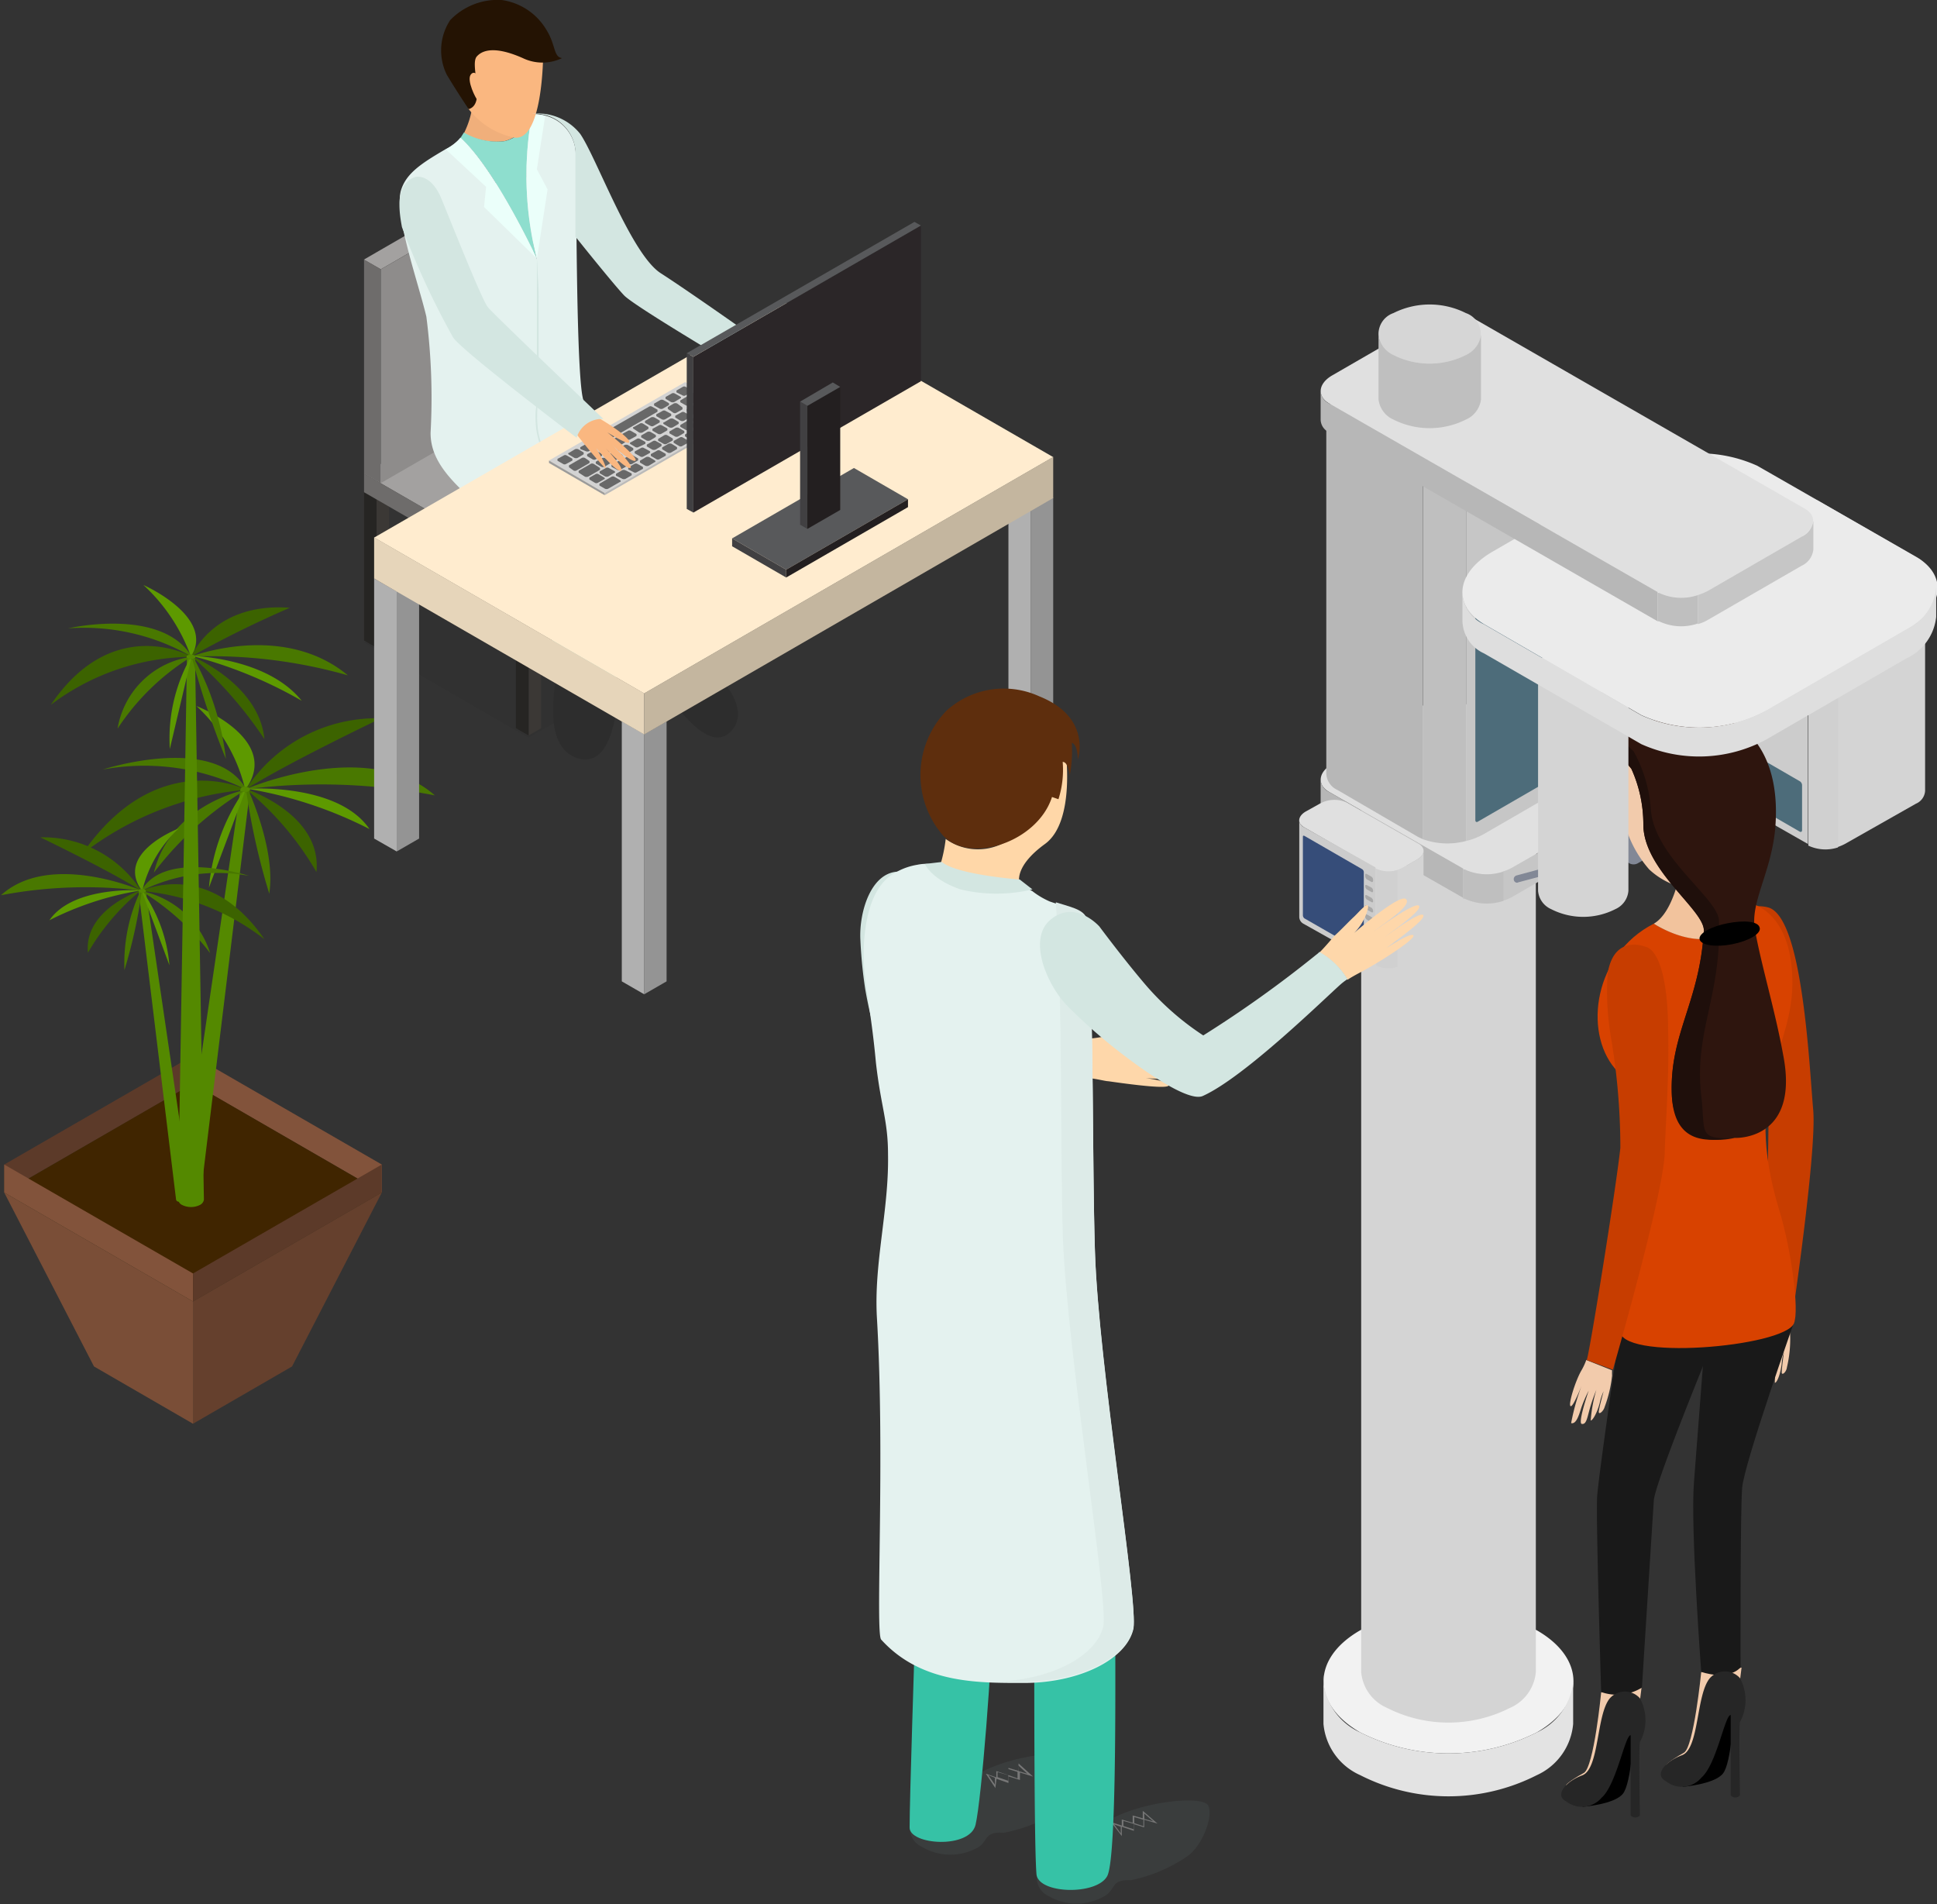 <svg xmlns="http://www.w3.org/2000/svg" viewBox="0 0 96.04 94.39"><rect x="0" y="0" width="96.04" height="94.39" fill="#333333" stroke="none"/><defs><style>.cls-1{fill:#82533b;}.cls-2{fill:#5c3a29;}.cls-3{fill:#402500;}.cls-4{fill:#65402d;}.cls-5{fill:#7a4e37;}.cls-6{fill:#548900;}.cls-7{fill:#3c6300;}.cls-8{fill:#497800;}.cls-9{fill:#5d9900;}.cls-10{opacity:0.05;}.cls-11{fill:#3b3835;}.cls-12{fill:#262523;}.cls-13{fill:#a3a1a0;}.cls-14{fill:#8e8c8b;}.cls-15{fill:#6e6c6b;}.cls-16{fill:#2d2d2d;}.cls-17{fill:#dedede;}.cls-18{fill:#81c9bb;}.cls-19{fill:#f0af7b;}.cls-20{fill:#8edece;}.cls-21{fill:#e4f2ef;}.cls-22{fill:#ebfffa;}.cls-23{fill:#d3e6e1;}.cls-24{fill:#fab780;}.cls-25{fill:#241303;}.cls-26{fill:#949494;}.cls-27{fill:#b0b0b0;}.cls-28{fill:#ffeccf;}.cls-29{fill:#c4b69f;}.cls-30{fill:#e6d5ba;}.cls-31{fill:#d3d3d3;}.cls-32{fill:#686868;}.cls-33{fill:#bababa;}.cls-34{fill:#9b9b9b;}.cls-35{fill:#58595b;}.cls-36{fill:#414042;}.cls-37{fill:#231f20;}.cls-38{fill:#2b2628;}.cls-39{fill:#f2f2f2;}.cls-40{fill:#e3e3e3;}.cls-41{fill:#e0e0e0;}.cls-42{fill:#d4d4d4;}.cls-43{fill:#b7b7b7;}.cls-44{fill:#c6c6c6;}.cls-45{fill:#bfbfbf;}.cls-46{fill:#d6d6d6;}.cls-47{fill:#4d6c7a;}.cls-48{fill:#828896;}.cls-49{fill:#8f96a6;}.cls-50{isolation:isolate;}.cls-51{fill:#c2a73b;}.cls-52{fill:#e6c545;}.cls-53{fill:#d7b941;}.cls-54{fill:#ccc;}.cls-55{fill:#d0d0d0;}.cls-56{fill:#f2cbac;}.cls-57{fill:#c73d00;}.cls-58{fill:#191919;}.cls-59{fill:#d84200;}.cls-60{fill:#f2c39d;}.cls-61{fill:#2e150e;}.cls-62{fill:#1f0f0b;}.cls-63{fill:#262626;}.cls-64{fill:#364d79;}.cls-65{fill:#a8a8a8;}.cls-66{fill:#ebebeb;}.cls-67{fill:#3a3d3d;}.cls-68{fill:#777;}.cls-69{fill:#36c2a6;}.cls-70{fill:#fed7aa;}.cls-71{fill:#ffd7a8;}.cls-72{fill:#ddebe8;}.cls-73{fill:#5e2e0d;}</style></defs><title>Asset 2</title><g id="Layer_2" data-name="Layer 2"><g id="_ÎÓÈ_2" data-name="—ÎÓÈ_2"><polygon class="cls-1" points="18.93 59.12 18.93 57.73 9.57 52.33 9.57 53.72 18.93 59.12"/><polygon class="cls-2" points="9.57 53.72 9.57 52.33 0.21 57.73 0.21 59.12 9.57 53.72"/><polygon class="cls-3" points="9.57 64.52 0.21 59.12 9.57 53.71 18.93 59.12 9.57 64.52"/><polygon class="cls-1" points="0.21 57.73 0.21 59.12 9.57 64.52 9.57 63.13 0.21 57.73"/><polygon class="cls-2" points="9.57 63.13 9.57 64.52 18.93 59.12 18.93 57.73 9.57 63.13"/><polygon class="cls-4" points="9.57 64.52 9.57 70.58 14.48 67.74 18.93 59.12 9.57 64.52"/><polygon class="cls-5" points="0.21 59.12 4.66 67.74 9.57 70.58 9.57 64.52 0.21 59.12"/><path class="cls-6" d="M12.4,39.13s0,.07-.08.1a.41.41,0,0,1-.34,0,.1.1,0,0,1-.06-.09l-3,20.41c0,.05,0,.09.13.13a1.19,1.19,0,0,0,.7,0c.1,0,.16-.08.16-.13h0Z"/><path class="cls-7" d="M12.22,39.15s-4.43-2.22-8.15,3.19A15.47,15.47,0,0,1,12.22,39.15Z"/><path class="cls-8" d="M12.22,39.15a11.35,11.35,0,0,0-7.13-1S10.67,36.33,12.22,39.15Z"/><path class="cls-9" d="M12.16,39.15A8.17,8.17,0,0,0,9.74,35S14,36.64,12.16,39.15Z"/><path class="cls-7" d="M12.19,39.13a7.73,7.73,0,0,1,6.7-3.52S14.22,37.84,12.19,39.13Z"/><path class="cls-8" d="M12.16,39.13s6.07-2.63,9.4.3A29.46,29.46,0,0,0,12.16,39.13Z"/><path class="cls-9" d="M12.25,39.1s4.5-.31,6.07,2A20.67,20.67,0,0,0,12.25,39.1Z"/><path class="cls-8" d="M12.19,39.15s-3.72.69-4.56,4.11a16.43,16.43,0,0,1,4.56-4.11Z"/><path class="cls-7" d="M12.17,39.1s3.81,1.23,3.52,4.13A15.08,15.08,0,0,0,12.17,39.1Z"/><path class="cls-9" d="M12.24,39a9.94,9.94,0,0,0-1.88,5Z"/><path class="cls-8" d="M12.24,39s1.46,3.07,1.11,5.3A33.61,33.61,0,0,1,12.18,39Z"/><path class="cls-6" d="M12.32,39.23a.41.41,0,0,1-.34,0c-.09,0-.08-.13,0-.19a.41.41,0,0,1,.34,0C12.43,39.09,12.42,39.17,12.32,39.23Z"/><path class="cls-6" d="M6.87,44.16a.1.1,0,0,0,.06.07.25.25,0,0,0,.25,0,.06.06,0,0,0,.05-.06l2.25,15.3s0,.08-.1.1a.77.77,0,0,1-.52,0c-.08,0-.12-.06-.13-.1h0Z"/><path class="cls-7" d="M7,44.17s3.33-1.66,6.11,2.39A11.54,11.54,0,0,0,7,44.17Z"/><path class="cls-8" d="M7,44.17a8.5,8.5,0,0,1,5.35-.75S8.16,42.06,7,44.17Z"/><path class="cls-9" d="M7.05,44.17a6.22,6.22,0,0,1,1.81-3.1S5.65,42.29,7.05,44.17Z"/><path class="cls-7" d="M7,44.16a5.78,5.78,0,0,0-5-2.65S5.5,43.19,7,44.16Z"/><path class="cls-8" d="M7.05,44.16s-4.56-2-7,.22A22.37,22.37,0,0,1,7.05,44.16Z"/><path class="cls-9" d="M7,44.14s-3.37-.24-4.55,1.48A15.39,15.39,0,0,1,7,44.14Z"/><path class="cls-8" d="M7,44.17a4.52,4.52,0,0,1,3.42,3.08A12.46,12.46,0,0,0,7,44.17Z"/><path class="cls-7" d="M7,44.13s-2.85.93-2.64,3.1A11.34,11.34,0,0,1,7,44.13Z"/><path class="cls-9" d="M7,44.09A7.44,7.44,0,0,1,8.4,47.85Z"/><path class="cls-8" d="M7,44.09a8.45,8.45,0,0,0-.83,4,24.8,24.8,0,0,0,.87-4Z"/><path class="cls-6" d="M6.93,44.23a.25.25,0,0,0,.25,0c.07,0,.06-.09,0-.14a.34.34,0,0,0-.26,0C6.85,44.13,6.86,44.19,6.93,44.23Z"/><path class="cls-6" d="M9.67,32.56a.09.09,0,0,1-.06.08.28.28,0,0,1-.28,0,.09.09,0,0,1-.06-.08L8.83,59.47a.35.35,0,0,0,.19.26,1,1,0,0,0,.9,0,.35.35,0,0,0,.19-.26h0Z"/><path class="cls-7" d="M9.52,32.56s-3.89-2.22-7,2.38A11.74,11.74,0,0,1,9.52,32.56Z"/><path class="cls-8" d="M9.52,32.56a10.69,10.69,0,0,0-6.14-1.41S8,30.07,9.52,32.56Z"/><path class="cls-9" d="M9.47,32.56A8.93,8.93,0,0,0,7.11,29S10.7,30.58,9.47,32.56Z"/><path class="cls-7" d="M9.49,32.54s1.07-2.69,4.88-2.41A53.23,53.23,0,0,0,9.49,32.54Z"/><path class="cls-8" d="M9.47,32.55s4.54-1.76,7.78.93A24.75,24.75,0,0,0,9.47,32.55Z"/><path class="cls-9" d="M9.54,32.52s3.69.06,5.42,2.22A21.86,21.86,0,0,0,9.54,32.52Z"/><path class="cls-8" d="M9.49,32.56a4.3,4.3,0,0,0-3.66,3.56,11.75,11.75,0,0,1,3.66-3.56Z"/><path class="cls-7" d="M9.47,32.51s3.38,1.38,3.64,4.13A20.42,20.42,0,0,0,9.47,32.51Z"/><path class="cls-9" d="M9.52,32.47a8.24,8.24,0,0,0-1.1,4.66Z"/><path class="cls-8" d="M9.52,32.47a13.58,13.58,0,0,1,1.68,5.15,42.27,42.27,0,0,1-1.73-5.19Z"/><path class="cls-6" d="M9.61,32.64a.28.28,0,0,1-.28,0,.08.08,0,0,1,0-.16.28.28,0,0,1,.28,0A.08.08,0,0,1,9.61,32.64Z"/><polygon class="cls-10" points="18.05 31.85 26.2 36.57 33.76 32.21 25.61 27.49 18.05 31.85"/><polygon class="cls-11" points="33.14 32.47 33.76 32.11 33.76 24.75 33.14 25.11 33.14 32.47"/><polygon class="cls-12" points="32.52 32.11 33.14 32.47 33.14 25.11 32.52 24.75 32.52 32.11"/><polygon class="cls-11" points="26.21 36.46 26.83 36.1 26.83 28.74 26.21 29.1 26.21 36.46"/><polygon class="cls-12" points="25.58 36.1 26.21 36.46 26.21 29.1 25.58 28.74 25.58 36.1"/><polygon class="cls-11" points="18.67 32.11 19.29 31.75 19.29 24.4 18.67 24.76 18.67 32.11"/><polygon class="cls-12" points="18.05 31.75 18.67 32.11 18.67 24.76 18.05 24.4 18.05 31.75"/><polygon class="cls-13" points="18.05 23.48 26.2 28.19 33.76 23.83 25.61 19.12 18.05 23.48"/><polygon class="cls-14" points="26.21 29.11 33.76 24.75 33.76 23.83 26.21 28.18 26.21 29.11"/><polygon class="cls-15" points="18.05 24.4 26.21 29.11 26.21 28.18 18.05 23.48 18.05 24.4"/><polygon class="cls-13" points="25.6 8.5 18.04 12.87 18.88 13.35 26.44 8.98 25.6 8.5"/><polygon class="cls-15" points="18.05 12.87 18.05 23.48 18.88 23.95 18.88 13.35 18.05 12.87"/><polygon class="cls-14" points="18.88 23.95 26.44 19.59 26.44 8.99 18.88 13.35 18.88 23.95"/><path class="cls-16" d="M30.66,33.48s.12,4.64-1.94,4.13-1.06-4.37-1.06-4.37Z"/><path class="cls-16" d="M34.66,32a3.21,3.21,0,0,0,.78,1.4c.5.38,1.71,1.81.85,2.8s-2-.31-2.6-1a14.3,14.3,0,0,0-2-2c-.33-.22-.05-.8-.05-.8Z"/><path class="cls-17" d="M28,25a5,5,0,0,0,2.63-.7c1.17-.47,2.63.7,2.63.7A.72.72,0,0,1,32.78,26c-.86.23-6.25,1.21-7,.95a1.33,1.33,0,0,1-.85-1C25.3,25.19,26.85,24.89,28,25Z"/><path class="cls-18" d="M32.42,24.14a7.39,7.39,0,0,1,1.27,2.57l1,5.32a2.18,2.18,0,0,1-3,.42,31.49,31.49,0,0,0-.73-4.28c-.33-.76-2.3-3.64-2.3-3.64l2.06-.89Z"/><path class="cls-18" d="M28,24.64a14.8,14.8,0,0,1,1.71,3.05c.33,1.12.94,5.79.94,5.79a2.05,2.05,0,0,1-3-.24s-.88-4.85-1-5.37a19.52,19.52,0,0,0-2.38-2.72Z"/><path class="cls-19" d="M25,7a3.3,3.3,0,0,1-2-.39,4.33,4.33,0,0,0,.42-1.33c.11-.44,2.15.08,2.15.08s0,.21.68.32A1.66,1.66,0,0,1,25,7Z"/><path class="cls-20" d="M26.62,12.84s-2.05-4.45-3.79-6L23,6.57A3.3,3.3,0,0,0,25,7a1.66,1.66,0,0,0,1.28-1.32l.12,0A16.8,16.8,0,0,0,26.62,12.84Z"/><path class="cls-21" d="M19.89,9.41c.26-.82,1-1.31,2.18-2a2.94,2.94,0,0,0,.76-.56c1.74,1.57,3.79,6,3.79,6a16.8,16.8,0,0,1-.24-7.18l.22,0a2,2,0,0,1,1.94,1.83c.05,1,0,11.61.41,12.4s3.95,4.15,4.27,5c0,0-1.46-1.17-2.63-.7A5,5,0,0,1,28,25c-1.11-.06-2.66.24-3,1,0,0-.44-.06-1.38-1s-2.3-2-2.27-3.57a31.56,31.56,0,0,0-.21-5.73C20.74,14,19.51,10.58,19.89,9.41Z"/><path class="cls-22" d="M22.83,6.82c1.74,1.57,3.79,6,3.79,6L24,10.26l.1-1-2-1.86A2.06,2.06,0,0,0,22.83,6.82Z"/><path class="cls-22" d="M26.38,5.66l.22,0a2,2,0,0,1,.43.08l-.41,2.65.53,1-.53,3.44A16.8,16.8,0,0,1,26.38,5.66Z"/><path class="cls-23" d="M26.62,12.84s0,.79,0,2c0,.6,0,1.29,0,2V18c0,.39,0,.79,0,1.18s0,.79-.06,1.18a5.46,5.46,0,0,0,0,.58,3.7,3.7,0,0,0,.07.57,4.69,4.69,0,0,0,.33,1,7.51,7.51,0,0,0,.45.85,9.18,9.18,0,0,0,.83,1.17,4.82,4.82,0,0,0,.35.41s-.13-.15-.34-.42a11.39,11.39,0,0,1-.8-1.19,6.73,6.73,0,0,1-.43-.85,5.19,5.19,0,0,1-.32-1,4.87,4.87,0,0,1-.06-.55,5.46,5.46,0,0,1,0-.57c0-.39,0-.79.07-1.19s0-.79,0-1.18,0-.77,0-1.14,0-.73,0-1.07,0-.66,0-1c0-.59-.05-1.09-.06-1.43S26.62,12.84,26.62,12.84Z"/><path class="cls-24" d="M26.93,2.69s0,4.53-1.53,4.11a3.87,3.87,0,0,1-2.16-1.39L22.31,2.7,24.74.59Z"/><path class="cls-25" d="M23.24,5.41s-.54-.79-1.09-1.71A2.73,2.73,0,0,1,22.32,1,3.26,3.26,0,0,1,24.87,0a3.07,3.07,0,0,1,2.24,1.51c.45.73.33,1.32.76,1.37a2.25,2.25,0,0,1-1.95,0c-1.15-.51-1.91-.5-2.28-.08S24.13,5.14,23.24,5.41Z"/><path class="cls-24" d="M23.81,3.9s-.26-.49-.47-.2.25,1.19.34,1.27S23.81,3.9,23.81,3.9Z"/><polygon class="cls-26" points="19.67 42.21 20.78 41.57 20.78 28.68 19.67 29.32 19.67 42.21"/><polygon class="cls-27" points="18.55 41.57 19.67 42.21 19.67 29.32 18.55 28.68 18.55 41.57"/><polygon class="cls-26" points="51.11 38.19 52.22 37.54 52.22 24.66 51.11 25.3 51.11 38.19"/><polygon class="cls-27" points="50 37.54 51.11 38.19 51.11 25.3 50 24.66 50 37.54"/><polygon class="cls-26" points="31.94 49.29 33.05 48.65 33.05 35.76 31.94 36.4 31.94 49.29"/><polygon class="cls-27" points="30.83 48.65 31.94 49.29 31.94 36.4 30.83 35.76 30.83 48.65"/><polygon class="cls-28" points="31.94 34.38 52.22 22.66 38.84 14.94 18.55 26.65 31.94 34.38"/><polygon class="cls-29" points="31.94 36.41 52.22 24.69 52.22 22.65 31.94 34.37 31.94 36.41"/><polygon class="cls-30" points="18.55 28.68 31.94 36.41 31.94 34.37 18.55 26.64 18.55 28.68"/><path class="cls-24" d="M36.08,16.06a25.56,25.56,0,0,1,2.66,1.77c0,.16-1-.35-1-.35s1.48,1,1.4,1.15-1.41-.71-1.41-.71,1.34,1,1.23,1.22-1.42-.89-1.42-.89,1,.94.89,1.1-1.51-1.22-1.51-1.22.54,1.15.37,1.2-.67-.72-.81-1.15a6.84,6.84,0,0,0-1-1.4Z"/><polygon class="cls-31" points="27.22 22.83 33.97 18.94 36.72 20.55 29.98 24.44 27.22 22.83"/><path class="cls-32" d="M30.19,21.71a.14.14,0,0,0,.15,0l2.26-1.3s0-.07,0-.1l-.27-.15a.14.14,0,0,0-.15,0l-2.27,1.3s0,.07,0,.09Z"/><path class="cls-32" d="M32.71,20.26a.2.2,0,0,0,.15,0l.31-.18a0,0,0,0,0,0-.09l-.28-.16a.19.19,0,0,0-.15,0l-.31.18s0,.06,0,.09Z"/><path class="cls-32" d="M33.27,19.93a.22.22,0,0,0,.16,0l.3-.18c.05,0,.05-.06,0-.09l-.27-.15a.15.15,0,0,0-.16,0l-.3.17s0,.07,0,.09Z"/><path class="cls-32" d="M33.38,20.46a.15.15,0,0,0,.16,0l.3-.17s0-.07,0-.09L33.57,20a.22.22,0,0,0-.16,0l-.3.18s0,.06,0,.09Z"/><path class="cls-32" d="M32.82,20.79a.19.19,0,0,0,.15,0l.31-.18s0-.06,0-.09L33,20.37a.14.14,0,0,0-.15,0l-.31.17s0,.07,0,.09Z"/><path class="cls-32" d="M32.25,21.11a.15.15,0,0,0,.16,0l.3-.17s0-.07,0-.09l-.27-.16a.22.22,0,0,0-.16,0l-.3.18s0,.06,0,.09Z"/><path class="cls-32" d="M31.69,21.44a.22.22,0,0,0,.16,0l.3-.18s0-.06,0-.09L31.88,21a.15.15,0,0,0-.16,0l-.3.17c-.05,0-.05.07,0,.09Z"/><path class="cls-32" d="M31.1,21.78a.14.14,0,0,0,.15,0l.31-.17s0-.07,0-.09l-.28-.16a.14.14,0,0,0-.15,0l-.31.17s0,.07,0,.09Z"/><path class="cls-32" d="M30.53,22.11a.22.22,0,0,0,.16,0l.3-.18s0-.06,0-.09l-.27-.16a.22.22,0,0,0-.16,0l-.3.18c-.05,0-.05.07,0,.09Z"/><path class="cls-32" d="M30,22.45a.19.19,0,0,0,.15,0l.31-.18s0-.07,0-.09L30.13,22A.2.2,0,0,0,30,22l-.31.18s0,.06,0,.09Z"/><path class="cls-32" d="M29.38,22.77a.15.15,0,0,0,.16,0l.31-.18s0-.06,0-.09l-.28-.15a.14.14,0,0,0-.15,0l-.31.17s0,.07,0,.09Z"/><path class="cls-32" d="M33.84,19.6a.14.14,0,0,0,.15,0l.31-.17s0-.07,0-.09L34,19.18a.14.14,0,0,0-.15,0l-.31.18s0,.06,0,.09Z"/><path class="cls-32" d="M33.75,20.86a.22.22,0,0,0,.16,0l.3-.18s0-.06,0-.09l-.27-.15a.14.14,0,0,0-.15,0l-.31.17s0,.07,0,.09Z"/><path class="cls-32" d="M33.19,21.19a.22.22,0,0,0,.16,0l.3-.18s0-.07,0-.09l-.27-.16a.22.22,0,0,0-.16,0l-.3.18c-.05,0-.05.06,0,.09Z"/><path class="cls-32" d="M32.63,21.51a.19.19,0,0,0,.15,0l.31-.18s0-.06,0-.09l-.27-.15a.15.15,0,0,0-.16,0l-.31.17s0,.07,0,.09Z"/><path class="cls-32" d="M32.06,21.84a.22.22,0,0,0,.16,0l.3-.18s0-.07,0-.09l-.27-.16a.2.2,0,0,0-.15,0l-.31.18s0,.06,0,.09Z"/><path class="cls-32" d="M31.5,22.16a.15.15,0,0,0,.16,0L32,22s0-.06,0-.09l-.27-.15a.15.15,0,0,0-.16,0l-.3.17c-.05,0-.05.07,0,.09Z"/><path class="cls-32" d="M30.94,22.49a.19.19,0,0,0,.15,0l.31-.18s0-.07,0-.09l-.27-.16a.22.22,0,0,0-.16,0l-.3.18c-.05,0-.05.06,0,.09Z"/><path class="cls-32" d="M30.38,22.81a.14.14,0,0,0,.15,0l.31-.17a.06.06,0,0,0,0-.1l-.28-.15a.14.14,0,0,0-.15,0l-.31.17s0,.07,0,.09Z"/><path class="cls-32" d="M29.81,23.14a.22.22,0,0,0,.16,0l.3-.18c.05,0,.05-.07,0-.09L30,22.71a.22.22,0,0,0-.16,0l-.3.18s0,.06,0,.09Z"/><path class="cls-32" d="M29,23.63a.22.22,0,0,0,.16,0l.59-.34s0-.07,0-.09L29.44,23a.15.15,0,0,0-.16,0l-.59.34s0,.06,0,.09Z"/><path class="cls-32" d="M34.32,20.53a.15.15,0,0,0,.16,0l.3-.17s0-.07,0-.09l-.27-.16a.22.22,0,0,0-.16,0l-.3.18s0,.06,0,.09Z"/><path class="cls-32" d="M34.88,20.21a.22.22,0,0,0,.16,0l.3-.18s0-.06,0-.09l-.27-.16a.22.22,0,0,0-.16,0l-.3.18a0,0,0,0,0,0,.09Z"/><path class="cls-32" d="M34.8,21.46a.14.14,0,0,0,.15,0l.31-.17s0-.07,0-.09L35,21a.14.14,0,0,0-.15,0l-.31.17s0,.07,0,.09Z"/><path class="cls-32" d="M34.23,21.79a.22.22,0,0,0,.16,0l.3-.18c.05,0,.05-.06,0-.09l-.27-.16a.22.22,0,0,0-.16,0l-.3.18s0,.06,0,.09Z"/><path class="cls-32" d="M33.67,22.11a.15.15,0,0,0,.16,0l.3-.17s0-.07,0-.09l-.27-.16a.15.15,0,0,0-.16,0l-.3.17s0,.07,0,.09Z"/><path class="cls-32" d="M33.11,22.44a.2.2,0,0,0,.15,0l.31-.18s0-.06,0-.09L33.3,22a.22.22,0,0,0-.16,0l-.31.18s0,.06,0,.09Z"/><path class="cls-32" d="M32.54,22.76a.15.15,0,0,0,.16,0l.31-.17s0-.07,0-.09l-.28-.16a.14.14,0,0,0-.15,0l-.31.17s0,.07,0,.09Z"/><path class="cls-32" d="M32,23.09a.22.22,0,0,0,.16,0l.3-.18c.05,0,.05-.06,0-.09l-.27-.16a.22.22,0,0,0-.16,0l-.3.18s0,.06,0,.09Z"/><path class="cls-32" d="M31.42,23.41a.14.14,0,0,0,.15,0l.31-.17s0-.07,0-.09L31.61,23a.15.15,0,0,0-.16,0l-.3.17s0,.07,0,.1Z"/><path class="cls-32" d="M30.86,23.74a.2.2,0,0,0,.15,0l.31-.18s0-.06,0-.09L31,23.31a.19.19,0,0,0-.15,0l-.31.18a0,0,0,0,0,0,.09Z"/><path class="cls-32" d="M30,24.23a.2.2,0,0,0,.15,0l.59-.34c.05,0,.05-.07,0-.09l-.27-.16a.15.15,0,0,0-.16,0l-.59.34s0,.07,0,.09Z"/><path class="cls-32" d="M35.36,21.14a.22.22,0,0,0,.16,0l.3-.18s0-.07,0-.09l-.27-.16a.22.22,0,0,0-.16,0l-.3.18s0,.06,0,.09Z"/><path class="cls-32" d="M35.93,20.81a.2.2,0,0,0,.15,0l.31-.18s0-.06,0-.09l-.28-.15a.14.14,0,0,0-.15,0l-.31.17s0,.07,0,.09Z"/><path class="cls-32" d="M34,20.09a.15.15,0,0,0,.16,0l.63-.36s0-.07,0-.09l-.27-.16a.15.15,0,0,0-.16,0l-.63.37s0,.06,0,.09Z"/><path class="cls-32" d="M28.43,23.32a.15.15,0,0,0,.16,0l.64-.37s0-.06,0-.09L29,22.7a.19.19,0,0,0-.15,0l-.64.37s0,.07,0,.09Z"/><path class="cls-32" d="M34,21.31a.15.15,0,0,0,.16,0l.3-.17s0-.07,0-.09l-.27-.16a.15.15,0,0,0-.16,0l-.3.18s0,.06,0,.09Z"/><path class="cls-32" d="M34.58,21a.15.15,0,0,0,.16,0l.3-.17c.05,0,.05-.07,0-.09l-.27-.16a.22.22,0,0,0-.16,0l-.3.18s0,.06,0,.09Z"/><path class="cls-32" d="M35.13,20.68a.22.22,0,0,0,.16,0l.58-.34c.05,0,.05-.07,0-.09l-.27-.16a.19.19,0,0,0-.15,0l-.59.34s0,.07,0,.09Z"/><path class="cls-32" d="M33.47,21.64a.2.2,0,0,0,.15,0l.31-.18s0-.06,0-.09l-.28-.16a.2.2,0,0,0-.15,0l-.31.18s0,.07,0,.09Z"/><path class="cls-32" d="M32.9,22a.15.15,0,0,0,.16,0l.3-.17s0-.07,0-.09l-.27-.16a.15.15,0,0,0-.16,0l-.3.18s0,.06,0,.09Z"/><path class="cls-32" d="M32.34,22.29a.22.22,0,0,0,.16,0l.3-.18s0-.06,0-.09l-.27-.15a.15.15,0,0,0-.16,0l-.3.17s0,.07,0,.09Z"/><path class="cls-32" d="M31.75,22.63a.14.14,0,0,0,.15,0l.31-.17a.06.06,0,0,0,0-.1l-.28-.15a.14.14,0,0,0-.15,0l-.31.17s0,.07,0,.09Z"/><path class="cls-32" d="M31.18,23a.22.22,0,0,0,.16,0l.3-.18s0-.06,0-.09l-.27-.16a.22.22,0,0,0-.16,0l-.3.18c-.05,0-.05.07,0,.09Z"/><path class="cls-32" d="M30.6,23.29a.14.14,0,0,0,.15,0l.31-.17s0-.07,0-.09l-.28-.16a.19.19,0,0,0-.15,0l-.31.18s0,.06,0,.09Z"/><path class="cls-32" d="M30,23.62a.22.22,0,0,0,.16,0l.3-.18c.05,0,.05-.06,0-.09l-.27-.15a.14.14,0,0,0-.15,0l-.31.17s0,.07,0,.09Z"/><path class="cls-32" d="M29.49,23.93a.15.15,0,0,0,.16,0l.3-.17c.05,0,.05-.07,0-.09l-.27-.16a.15.15,0,0,0-.16,0l-.3.17s0,.07,0,.09Z"/><path class="cls-32" d="M28.48,22.7a.22.22,0,0,0,.16,0l.3-.18a0,0,0,0,0,0-.09l-.27-.16a.22.22,0,0,0-.16,0l-.3.18c-.05,0-.05.06,0,.09Z"/><path class="cls-32" d="M27.92,23a.14.14,0,0,0,.15,0l.31-.17s0-.07,0-.09l-.28-.16a.14.14,0,0,0-.15,0l-.31.17s0,.07,0,.09Z"/><path class="cls-32" d="M29.05,22.37a.2.2,0,0,0,.15,0l.31-.18s0-.06,0-.09L29.23,22a.14.14,0,0,0-.15,0l-.31.17s0,.07,0,.09Z"/><path class="cls-32" d="M29.61,22a.15.15,0,0,0,.16,0l.3-.17s0-.07,0-.09l-.27-.16a.22.22,0,0,0-.16,0l-.3.18c-.05,0-.05.06,0,.09Z"/><polygon class="cls-33" points="36.72 20.55 36.72 20.66 29.98 24.55 29.98 24.44 36.72 20.55"/><polygon class="cls-34" points="29.98 24.44 29.98 24.55 27.22 22.95 27.22 22.83 29.98 24.44"/><path class="cls-23" d="M32.77,13.55c-1.47-.93-3.19-5.73-4-6.91a2.69,2.69,0,0,0-2.4-1l.22,0a2,2,0,0,1,1.94,1.83c0,.38,0,2.16,0,4.26.75.94,2.05,2.54,2.43,2.93.56.55,5.31,3.36,5.31,3.36a1.21,1.21,0,0,1,1.21-1.23S34.23,14.49,32.77,13.55Z"/><path class="cls-24" d="M28,20.73a25.88,25.88,0,0,0,2,2.48c.16,0-.44-1-.44-1s1,1.21,1.22,1.12S30,22.19,30,22.19s1.08,1.14,1.26,1S30.28,22,30.28,22s1.09,1,1.23.83-1.4-1.4-1.4-1.4,1.06.67,1.09.49-.71-.7-1.11-.95c-.86-.54-.88-.49-1.46-.87Z"/><path class="cls-23" d="M20.6,8.77s.76-.2,1.29,1.09,2,5,2.3,5.37,5.73,5.54,5.73,5.54a1.31,1.31,0,0,0-1.33.93s-5.87-4.44-6.14-5a40.57,40.57,0,0,1-2.52-5.44C19.72,10.16,19.68,9.09,20.6,8.77Z"/><polygon class="cls-35" points="45.02 24.75 38.98 28.24 36.3 26.69 42.34 23.2 45.02 24.75"/><polygon class="cls-36" points="36.3 26.69 36.3 27.08 38.98 28.63 38.98 28.24 36.3 26.69"/><polygon class="cls-37" points="38.98 28.24 38.98 28.63 45.02 25.14 45.02 24.75 38.98 28.24"/><polygon class="cls-38" points="45.66 18.9 34.38 25.41 34.38 17.69 45.66 11.18 45.66 18.9"/><polygon class="cls-36" points="34.38 25.41 34.05 25.23 34.05 17.51 34.38 17.69 34.38 25.41"/><polygon class="cls-35" points="34.05 17.51 34.38 17.69 45.66 11.18 45.34 11 34.05 17.51"/><polygon class="cls-37" points="41.66 25.28 40.03 26.22 40.03 20.12 41.66 19.18 41.66 25.28"/><polygon class="cls-36" points="39.67 26.01 40.03 26.22 40.03 20.12 39.67 19.91 39.67 26.01"/><polygon class="cls-35" points="39.67 19.91 40.03 20.12 41.66 19.18 41.29 18.96 39.67 19.91"/><path class="cls-39" d="M76.2,85.88a9.72,9.72,0,0,1-8.76,0c-2.42-1.4-2.42-3.67,0-5.06a9.66,9.66,0,0,1,8.76,0C78.62,82.21,78.62,84.48,76.2,85.88Z"/><path class="cls-39" d="M65.62,83v.39a2.33,2.33,0,0,1,0-.38Z"/><path class="cls-40" d="M76.2,85.88a9.72,9.72,0,0,1-8.76,0,3.1,3.1,0,0,1-1.82-2.53v2.11A3.08,3.08,0,0,0,67.44,88a9.66,9.66,0,0,0,8.76,0A3.08,3.08,0,0,0,78,85.46V83.35A3.1,3.1,0,0,1,76.2,85.88Z"/><path class="cls-41" d="M74.88,39.12a6.77,6.77,0,0,1-6.12,0c-1.7-1-1.7-2.56,0-3.53a6.74,6.74,0,0,1,6.12,0C76.57,36.55,76.57,38.14,74.88,39.12Z"/><path class="cls-42" d="M67.49,37.08v.27a2.45,2.45,0,0,1,0-.27Z"/><path class="cls-42" d="M74.88,39.12a6.77,6.77,0,0,1-6.12,0,2.12,2.12,0,0,1-1.27-1.76V82.89a2.13,2.13,0,0,0,1.27,1.77,6.74,6.74,0,0,0,6.12,0,2.14,2.14,0,0,0,1.27-1.77V37.35A2.15,2.15,0,0,1,74.88,39.12Z"/><path class="cls-41" d="M79.68,40.32,75,43a2.69,2.69,0,0,1-2.42.1L65.9,39.26c-.62-.35-.54-1,.17-1.39l4.64-2.68a2.66,2.66,0,0,1,2.42-.1l6.72,3.83C80.47,39.28,80.39,39.91,79.68,40.32Z"/><path class="cls-43" d="M65.9,39.26a.71.71,0,0,1-.42-.64h0v1.46a.71.71,0,0,0,.42.63l6.65,3.8V43.06Z"/><path class="cls-44" d="M79.68,40.32,75,43a2,2,0,0,1-.5.21v1.45a2,2,0,0,0,.5-.21l4.64-2.68a1,1,0,0,0,.59-.82V39.53A1,1,0,0,1,79.68,40.32Z"/><path class="cls-45" d="M72.62,43.1l-.07,0v1.45l.07,0a2.61,2.61,0,0,0,1.92.11V43.21A2.61,2.61,0,0,1,72.62,43.1Z"/><path class="cls-46" d="M70.32,23.73l-4-2.33c-.83-.48-.72-1.32.23-1.87l3.58-2.06a3.62,3.62,0,0,1,3.23-.14l4,2.34c.82.47.72,1.31-.23,1.86L73.55,23.6A3.59,3.59,0,0,1,70.32,23.73Z"/><path class="cls-45" d="M70.57,23.85V41.61a3.6,3.6,0,0,0,2.12.08V23.93A3.6,3.6,0,0,1,70.57,23.85Z"/><path class="cls-43" d="M70.32,23.73l-4-2.33a1,1,0,0,1-.56-.86h0V38.29h0a.93.93,0,0,0,.55.87l4,2.33.25.12V23.85Z"/><path class="cls-44" d="M77.13,21.53,73.55,23.6a3.07,3.07,0,0,1-.86.33V41.69a3.41,3.41,0,0,0,.86-.33l3.58-2.07a1.33,1.33,0,0,0,.79-1.06h0V20.47A1.33,1.33,0,0,1,77.13,21.53Z"/><path class="cls-47" d="M73.26,40.74l4.55-2.63a.26.26,0,0,0,.11-.2V27.65c0-.08,0-.12-.11-.08l-4.55,2.62a.27.27,0,0,0-.11.21V40.66C73.15,40.73,73.2,40.77,73.26,40.74Z"/><path class="cls-48" d="M82.1,42.19l-.5-1H80.53L80,42.2h0a.11.11,0,0,0,0,.14l.81.47a.44.44,0,0,0,.37,0l.76-.44C82.1,42.31,82.13,42.24,82.1,42.19Z"/><path class="cls-49" d="M81,41.46l-.42-.25s0-.07,0-.11l.39-.22a.19.19,0,0,1,.19,0l.42.24c.05,0,.05.08,0,.11l-.39.23A.25.25,0,0,1,81,41.46Z"/><g class="cls-50"><path class="cls-51" d="M81.48,40.17l.48-.28c-.2.12-.43.42-.44,1.24l-.48.28C81,40.6,81.28,40.29,81.48,40.17Z"/><path class="cls-52" d="M81,40l.49-.28c.16-.1.41-.09.78.13l-.48.28C81.37,39.89,81.12,39.88,81,40Z"/><path class="cls-53" d="M81.74,40.11S81,40,81,41.41l-.4-.23C80.63,41.09,80.45,39.37,81.74,40.11Z"/></g><path class="cls-48" d="M75.23,43.76a.17.17,0,0,1-.17-.13.19.19,0,0,1,.13-.23L80.38,42a.18.18,0,0,1,.22.14.17.17,0,0,1-.13.22l-5.19,1.38Z"/><path class="cls-41" d="M95,28.8l-3.53,2a2.06,2.06,0,0,1-1.85.08l-5-2.88c-.47-.27-.41-.75.14-1.06l3.53-2.05a2.09,2.09,0,0,1,1.85-.07l5,2.88C95.64,28,95.59,28.49,95,28.8Z"/><path class="cls-54" d="M84.64,28a.54.54,0,0,1-.31-.49h0v11a.53.53,0,0,0,.31.48l5,2.85v-11Z"/><path class="cls-42" d="M95,28.8l-3.53,2a1.8,1.8,0,0,1-.38.16V42a2.54,2.54,0,0,0,.38-.16l3.53-2a.74.74,0,0,0,.45-.63V28.19A.75.75,0,0,1,95,28.8Z"/><path class="cls-55" d="M89.66,30.92l0,0v11l0,0a2,2,0,0,0,1.47.09V31A2,2,0,0,1,89.66,30.92Z"/><path class="cls-47" d="M89.24,41.23,84.69,38.6a.26.26,0,0,1-.1-.2V36.18c0-.08,0-.11.1-.08l4.55,2.63a.24.24,0,0,1,.11.2v2.22C89.35,41.23,89.3,41.26,89.24,41.23Z"/><path class="cls-56" d="M87.41,65.6a3.34,3.34,0,0,1-.15.52C87,66.67,86.8,67.94,87,68s.48-1.39.48-1.39a9.86,9.86,0,0,0-.34,2.22c.24,0,.32-.41.4-.83a6,6,0,0,1,.24-.86s-.34,1.67-.12,1.67.22-.3.3-.78.2-1,.2-1A8,8,0,0,0,88,68.55c.11,0,.28-.44.34-.94a2.2,2.2,0,0,1,.11-.58s-.11.82-.11,1,.23,0,.26-.25a6.15,6.15,0,0,0,.16-1.59,2.26,2.26,0,0,1,0-.27Z"/><path class="cls-57" d="M89.3,49c-.31-2-.8-3.72-1.58-4,0,0-1.74-.59-1.8,1.51a13.64,13.64,0,0,0,.56,3A33.08,33.08,0,0,1,87.69,55c0,2-.19,10.55-.28,10.64l1.36.31S90.1,57.09,89.9,55C89.8,53.88,89.66,51.26,89.3,49Z"/><path class="cls-56" d="M82.61,87.5s.1-.17.88-.61c.49-.27.86-4,.86-4l2-.22-.15,1.2-1.91,3.37S82.73,87.87,82.61,87.5Z"/><path class="cls-58" d="M84.35,82.88s-.54-7.18-.36-9.4l.71-9.24L89,65.41s-2.52,7.13-2.62,8.34-.08,8.91-.08,8.91C85.64,83.35,84.35,82.88,84.35,82.88Z"/><path class="cls-56" d="M77.65,88.49s.1-.17.88-.6c.5-.28.86-4,.86-4l2-.22-.15,1.2-1.91,3.37S77.77,88.87,77.65,88.49Z"/><path class="cls-58" d="M79.39,83.88s-.27-8.6-.2-9.69,1.21-8.84,1.21-8.84L86,63.91s-3.93,9.42-4,10.47-.59,9.28-.59,9.28A2.35,2.35,0,0,1,79.39,83.88Z"/><path class="cls-59" d="M82,45.79s1.8,1.18,3.29.59,1.39-1.63,1.39-1.63,2.12.28,2.19,3.81S86.34,53.8,88.22,60c.59,1.92,1,4.93.73,5.6-.48,1.18-8.8,1.9-8.63.31.22-2,.48-4,.64-4.94.48-2.69.44-6.36-.89-8C78.5,51.12,79.05,47.29,82,45.79Z"/><path class="cls-60" d="M85.3,46.38C83.81,47,82,45.79,82,45.79c1-.58,1.33-2.69,1.33-2.69l2.61.5a1.94,1.94,0,0,0,.74,1.15S86.8,45.79,85.3,46.38Z"/><path class="cls-56" d="M80.82,37.09c.87-2.21,3.92-1.54,4.67-.49a8.56,8.56,0,0,1,.27,7.64l-2.46-.47s0,.07,0,.19a3.7,3.7,0,0,1-1.53-.86A5.7,5.7,0,0,1,80.82,37.09Z"/><path class="cls-56" d="M78.65,67.42a3,3,0,0,1-.23.5c-.31.52-.69,1.76-.54,1.79s.66-1.32.66-1.32a10.93,10.93,0,0,0-.64,2.16c.25.06.38-.37.51-.78a6.86,6.86,0,0,1,.36-.83s-.56,1.62-.34,1.65.26-.27.39-.74.33-.95.33-.95a7.14,7.14,0,0,0-.28,1.52c.1,0,.33-.4.45-.88a2.62,2.62,0,0,1,.19-.57s-.22.8-.24,1,.23,0,.29-.22a6.31,6.31,0,0,0,.37-1.56,2.46,2.46,0,0,1,0-.26Z"/><path class="cls-57" d="M82.71,51.14c0-2-.3-3.79-1-4.16,0,0-1.66-.79-2,1.28a13.55,13.55,0,0,0,.15,3.08,32.91,32.91,0,0,1,.48,5.56c-.21,2-1.57,10.45-1.67,10.52l1.3.48s2.49-8.6,2.57-10.73C82.56,56.07,82.77,53.46,82.71,51.14Z"/><path class="cls-61" d="M80.44,36.9c.13-.74,2.58-2,4.57-1.5,1.46.36,3.36,1.89,3,5.77-.23,2.16-1.23,3.57-1,4.9.31,1.76,1,4,1.4,6.21.85,4.31-2.41,4.13-2.41,4.13s-3,.8-3.11-2.18,1.39-4.57,1.59-8.1c.06-1-3-3-3-5.26a6.66,6.66,0,0,0-.59-2.75C80.63,37.77,80.3,37.64,80.44,36.9Z"/><path class="cls-62" d="M84.35,54.3c-.36-3.15,1-4.89.88-8.64,0-1.11-3.22-3.15-3.38-5.55A6.89,6.89,0,0,0,81,37.25a3.44,3.44,0,0,1-.48-.54.56.56,0,0,0-.07.19c-.14.74.19.87.44,1.22a6.66,6.66,0,0,1,.59,2.75c0,2.27,3,4.22,3,5.26-.2,3.53-1.69,5.11-1.59,8.1.09,2.63,1.94,2.31,2.9,2.2C84.19,56.45,84.56,56.1,84.35,54.3Z"/><path d="M83.42,88.58s1.56-.12,2-.65.54-3.07.54-3.07l-.59.23Z"/><path class="cls-63" d="M86.27,83.19a1,1,0,0,0-1.49,0c-.69.81-.52,3.5-1.38,3.82S82,88,82.6,88.3a1.26,1.26,0,0,0,1.76-.18c.75-.64,1.16-3.1,1.45-3.1V89a.3.3,0,0,0,.46,0s-.06-3.37,0-3.63A2.29,2.29,0,0,0,86.27,83.19Z"/><path d="M78.46,89.57s1.56-.11,2-.64.54-3.07.54-3.07l-.58.23Z"/><path class="cls-63" d="M81.31,84.19a1,1,0,0,0-1.49,0c-.68.81-.51,3.5-1.37,3.82s-1.37,1-.8,1.29a1.28,1.28,0,0,0,1.76-.18c.74-.65,1.16-3.1,1.44-3.1V90a.32.32,0,0,0,.46,0s-.06-3.37,0-3.64A2.27,2.27,0,0,0,81.31,84.19Z"/><path d="M87.25,46c.07.29-.55.65-1.37.81s-1.54.05-1.61-.24.56-.64,1.38-.8S87.19,45.66,87.25,46Z"/><path class="cls-41" d="M70.26,42.61l-.7.4a1.47,1.47,0,0,1-1.32.06L64.64,41c-.33-.2-.29-.54.1-.77l.7-.39a1.47,1.47,0,0,1,1.32-.06l3.6,2.06C70.69,42.05,70.65,42.39,70.26,42.61Z"/><path class="cls-54" d="M64.64,41a.38.38,0,0,1-.22-.35h0v4.8a.39.39,0,0,0,.22.35l3.56,2v-4.8Z"/><path class="cls-42" d="M70.26,42.61l-.7.4-.27.12v4.8l.27-.12.7-.4a.51.51,0,0,0,.32-.44V42.18A.52.52,0,0,1,70.26,42.61Z"/><path class="cls-55" d="M68.24,43.07l0,0v4.8l0,0a1.43,1.43,0,0,0,1.05.06v-4.8A1.43,1.43,0,0,1,68.24,43.07Z"/><path class="cls-64" d="M67.54,47.17l-2.86-1.64a.2.2,0,0,1-.08-.15V41.5c0-.06,0-.09.08-.06l2.86,1.65a.18.18,0,0,1,.08.14v3.89C67.62,47.17,67.58,47.2,67.54,47.17Z"/><path class="cls-65" d="M68,43.72l-.23-.13a.2.2,0,0,1-.08-.15v-.06c0-.05,0-.08.08-.05l.23.13a.19.19,0,0,1,.08.15v0C68.09,43.72,68.05,43.74,68,43.72Z"/><path class="cls-65" d="M68,44.22l-.23-.13a.2.2,0,0,1-.08-.15v0c0-.06,0-.09.08-.06L68,44a.2.2,0,0,1,.08.15v0C68.09,44.22,68.05,44.25,68,44.22Z"/><path class="cls-65" d="M68,44.72l-.23-.13a.19.19,0,0,1-.08-.15v0c0-.06,0-.09.08-.06l.23.13a.2.2,0,0,1,.08.15v0C68.09,44.72,68.05,44.75,68,44.72Z"/><path class="cls-65" d="M68,45.22l-.23-.13a.19.19,0,0,1-.08-.15v0c0-.06,0-.08.08-.06L68,45a.2.2,0,0,1,.08.15v.06S68.05,45.25,68,45.22Z"/><path class="cls-65" d="M68,45.73l-.23-.14a.18.18,0,0,1-.08-.14v-.06c0-.06,0-.08.08-.06l.23.13a.2.2,0,0,1,.08.15v.06S68.05,45.75,68,45.73Z"/><path class="cls-65" d="M68,46.23l-.23-.14A.18.18,0,0,1,67.7,46v-.06c0-.06,0-.08.08-.06L68,46a.18.18,0,0,1,.08.14v.06S68.05,46.25,68,46.23Z"/><path class="cls-65" d="M68,46.73l-.23-.13a.2.2,0,0,1-.08-.15v-.06s0-.08.08-.06l.23.14a.18.18,0,0,1,.08.14v.06C68.09,46.73,68.05,46.75,68,46.73Z"/><path class="cls-65" d="M68,47.23l-.23-.13A.2.2,0,0,1,67.7,47v-.06s0-.08.08,0L68,47a.18.18,0,0,1,.08.14v.06C68.09,47.23,68.05,47.25,68,47.23Z"/><ellipse class="cls-41" cx="78.5" cy="33.16" rx="2.24" ry="1.3"/><path class="cls-42" d="M76.26,33v.14a.57.57,0,0,1,0-.13Z"/><path class="cls-42" d="M80.09,34.08a3.5,3.5,0,0,1-3.18,0,1.1,1.1,0,0,1-.65-.92v11a1.09,1.09,0,0,0,.65.91,3.5,3.5,0,0,0,3.18,0,1.09,1.09,0,0,0,.65-.91v-11A1.1,1.1,0,0,1,80.09,34.08Z"/><path class="cls-66" d="M81.38,35.45l-7.8-4.51C72,30,72.19,28.4,74,27.35l6.91-4a6.92,6.92,0,0,1,6.22-.26L95,27.6c1.59.92,1.39,2.54-.45,3.6l-6.91,4A7,7,0,0,1,81.38,35.45Z"/><polygon class="cls-17" points="96.04 29.1 96.04 29.1 96.04 29.1 96.04 29.1"/><path class="cls-17" d="M94.52,31.2l-6.91,4a7,7,0,0,1-6.23.26l-7.8-4.51a1.8,1.8,0,0,1-1.07-1.65h0v1.42h0a1.81,1.81,0,0,0,1.07,1.67l7.8,4.5a7,7,0,0,0,6.23-.25l6.91-4A2.56,2.56,0,0,0,96,30.58h0V29.14A2.56,2.56,0,0,1,94.52,31.2Z"/><polygon class="cls-17" points="69.63 40.75 69.63 40.75 69.63 40.75 69.63 40.75"/><path class="cls-41" d="M89.32,26.61l-4.64,2.68a2.73,2.73,0,0,1-2.42.1L65.9,20c-.62-.36-.54-1,.17-1.4l4.64-2.68a2.69,2.69,0,0,1,2.42-.1l16.36,9.4C90.11,25.57,90,26.2,89.32,26.61Z"/><path class="cls-43" d="M65.9,20a.72.72,0,0,1-.42-.65h0V20.8a.7.7,0,0,0,.42.63L82.19,30.8V29.35Z"/><path class="cls-44" d="M89.32,26.61l-4.64,2.68a3.26,3.26,0,0,1-.5.21v1.44a2,2,0,0,0,.5-.21l4.64-2.68a1,1,0,0,0,.59-.82V25.81A1,1,0,0,1,89.32,26.61Z"/><path class="cls-45" d="M82.26,29.39l-.07,0V30.8l.07,0a2.55,2.55,0,0,0,1.92.11V29.5A2.6,2.6,0,0,1,82.26,29.39Z"/><path class="cls-46" d="M72.68,17.6a4,4,0,0,1-3.59,0,1.1,1.1,0,0,1,0-2.08,4,4,0,0,1,3.59,0A1.1,1.1,0,0,1,72.68,17.6Z"/><path class="cls-42" d="M68.35,16.4v.16a.86.86,0,0,1,0-.16Z"/><path class="cls-45" d="M72.68,17.6a4,4,0,0,1-3.59,0,1.26,1.26,0,0,1-.74-1v3.2a1.25,1.25,0,0,0,.74,1,4,4,0,0,0,3.59,0,1.26,1.26,0,0,0,.75-1v-3.2A1.28,1.28,0,0,1,72.68,17.6Z"/><path class="cls-67" d="M45.21,90.21a1,1,0,0,0,.47,1.33,2.78,2.78,0,0,0,2.76.07c.58-.3.31-.83,1.31-.75a7.94,7.94,0,0,0,2.9-1.18c.69-.48,1.33-1.93,1-2.48s-3.94-.27-5.68,1.09A22.88,22.88,0,0,1,45.21,90.21Z"/><path class="cls-68" d="M48.88,87.93l.52.18,0-.31L50,88v-.36l.5.15v-.37l.72.65-.65-.2v.37L50,88.06v.33l-.59-.21-.06.46ZM49,88l.33.47,0-.34Zm.46-.15,0,.25.53.18V88ZM50,87.7V88l.45.16v-.32Zm.51.1.43.13-.44-.4Z"/><path class="cls-67" d="M51.48,92.7A1,1,0,0,0,52,94a2.77,2.77,0,0,0,2.76,0c.58-.32.29-.84,1.3-.79A7.63,7.63,0,0,0,58.9,92c.68-.48,1.29-1.95,1-2.5s-4-.18-5.66,1.22A22.82,22.82,0,0,1,51.48,92.7Z"/><path class="cls-68" d="M55.09,90.33l.53.17,0-.3.54.16V90l.5.14v-.37l.73.63-.66-.19,0,.38-.51-.16v.33l-.6-.2,0,.46Zm.15.11.33.45,0-.33Zm.46-.17,0,.25.53.17v-.27Zm.54-.19v.3l.45.15v-.32Zm.5.09.44.12-.45-.39Z"/><path class="cls-69" d="M49.22,79.64c0,2.59-.56,9.6-.85,10.82s-3.29,1-3.27.13c0-1.42.23-8.2.31-11.1.07-2.37-1.62-10.74-1.48-13.4,0-1.12,4,.64,4,.64l.83,2.49S49.25,77.5,49.22,79.64Z"/><path class="cls-69" d="M54.43,64.57a4.88,4.88,0,0,1-4.19,1.21,16,16,0,0,1-6.39-2.48c-.12,3.76.22,3.46.22,3.46s3.87,2.33,5.5,4.78c.79,1.2,1.71,7.18,1.71,8.46,0,4.56,0,11.6.11,12.9.07,1,3,1.07,3.51.1s.38-11,.4-13.3C55.35,75.05,54.43,64.57,54.43,64.57Z"/><path class="cls-70" d="M54.91,51.37c.55,0,1-.11,1.29-.12.19,0,1.15-.2.84.1a2.7,2.7,0,0,1-1.32.53s3-.09,3.05.33c0,.25-1.65.22-2.22.22.7,0,2.55.18,2.51.43s-1.55.16-2.4.13c.84,0,2.31.14,2.28.36s-1.56.14-2.43.08c.4,0,1.46.18,1.44.37s-1.61,0-3-.2c-.14,0-.57-.12-1-.16a3.76,3.76,0,0,0-.22-1.93C54.24,51.49,54.74,51.38,54.91,51.37Z"/><path class="cls-23" d="M44.63,43.21c2.58.09,1.71,1.73,1.71,1.73s-.08,2,0,3.66A5.32,5.32,0,0,0,46.61,51a52.16,52.16,0,0,0,7,.56h.21A3.76,3.76,0,0,1,54,53.44a1.94,1.94,0,0,0-.41,0c-1,0-6.71.43-8.9-.14-.87-.23-1.47-2.43-1.79-4.26a22.89,22.89,0,0,1-.24-2.43C42.58,45.23,43.19,43.16,44.63,43.21Z"/><path class="cls-71" d="M51.2,39.75A4.13,4.13,0,0,1,52.81,37s.57,3.7-1,4.84-1.26,1.94-1.26,1.94-2.8,1.14-3.94-.86a7.42,7.42,0,0,0,.28-1.33A2.74,2.74,0,0,0,51.2,39.75Z"/><path class="cls-21" d="M42.83,46.91c.07-1.55.47-3.13,1.65-3.7a3.19,3.19,0,0,1,1-.34,2.28,2.28,0,0,1,.93,0v0l1.79.58a23.58,23.58,0,0,1,2.4.35,4.86,4.86,0,0,0,.59.38,4,4,0,0,0,.86.51c1.15.4,1.85.43,1.89,1.18.31,4.82.21,11.79.35,16.21.18,5.7,2.18,17.55,1.9,18.7-.36,1.48-2.63,2.62-5.32,2.65-2.28,0-5.17.07-7.18-2.15-.3-.33.2-9-.21-15.94-.16-2.73.6-5.34.55-8.11,0-1.68-.35-2.35-.6-4.55C43.16,49.75,42.76,48.46,42.83,46.91Z"/><path class="cls-72" d="M54.7,80.64c.28-1.19-1.77-13.4-2-19.28-.14-4.53,0-11.66-.35-16.63,1,.31,1.55.4,1.59,1.08.31,4.82.21,11.79.35,16.21.18,5.7,2.18,17.55,1.9,18.7-.36,1.48-2.63,2.62-5.32,2.65-.5,0-1,0-1.57,0C52.06,83.3,54.33,82.14,54.7,80.64Z"/><path class="cls-73" d="M51.53,34.52a4.23,4.23,0,0,0-4.6.71,4.58,4.58,0,0,0-.18,6.18c1.32,1.45,4.69.34,5.41-1.9l.32.11a4.8,4.8,0,0,0,.21-1.85c.28,0,.35.67.35.67a6.3,6.3,0,0,0,.1-1.62c.31.1.3.83.3.83S54.16,35.57,51.53,34.52Z"/><path class="cls-70" d="M66.19,46.37c.41-.38.68-.68.93-.91s.77-.87.71-.45a2.59,2.59,0,0,1-.69,1.24s2.29-2,2.58-1.67-1.14,1.22-1.59,1.58c.58-.41,2.09-1.47,2.23-1.25s-1.11,1.1-1.79,1.61c.68-.49,1.88-1.35,2-1.15S69.45,46.46,68.74,47c.34-.21,1.24-.78,1.34-.63s-1.22,1.05-2.42,1.72c-.12.07-.51.26-.85.48a3.74,3.74,0,0,0-1.39-1.35C65.75,46.89,66.07,46.49,66.19,46.37Z"/><path class="cls-23" d="M52,45.67c1.25-1.17,2.51.26,2.51.26s1.18,1.59,2.28,2.88a13.55,13.55,0,0,0,2.87,2.52,57.45,57.45,0,0,0,5.6-4,1.07,1.07,0,0,0,.16-.14,3.74,3.74,0,0,1,1.39,1.35,3.15,3.15,0,0,0-.33.25c-.73.64-4.77,4.61-6.84,5.54-.82.38-3.8-1.84-5.21-3.06-.7-.6-1.28-1.17-1.59-1.49C51.91,48.77,51,46.66,52,45.67Z"/><path class="cls-23" d="M50.56,43.6s-3.11-.23-3.86-.87l-.84.1s.29.75,1.76,1.26a7.65,7.65,0,0,0,3.57,0Z"/></g></g></svg>